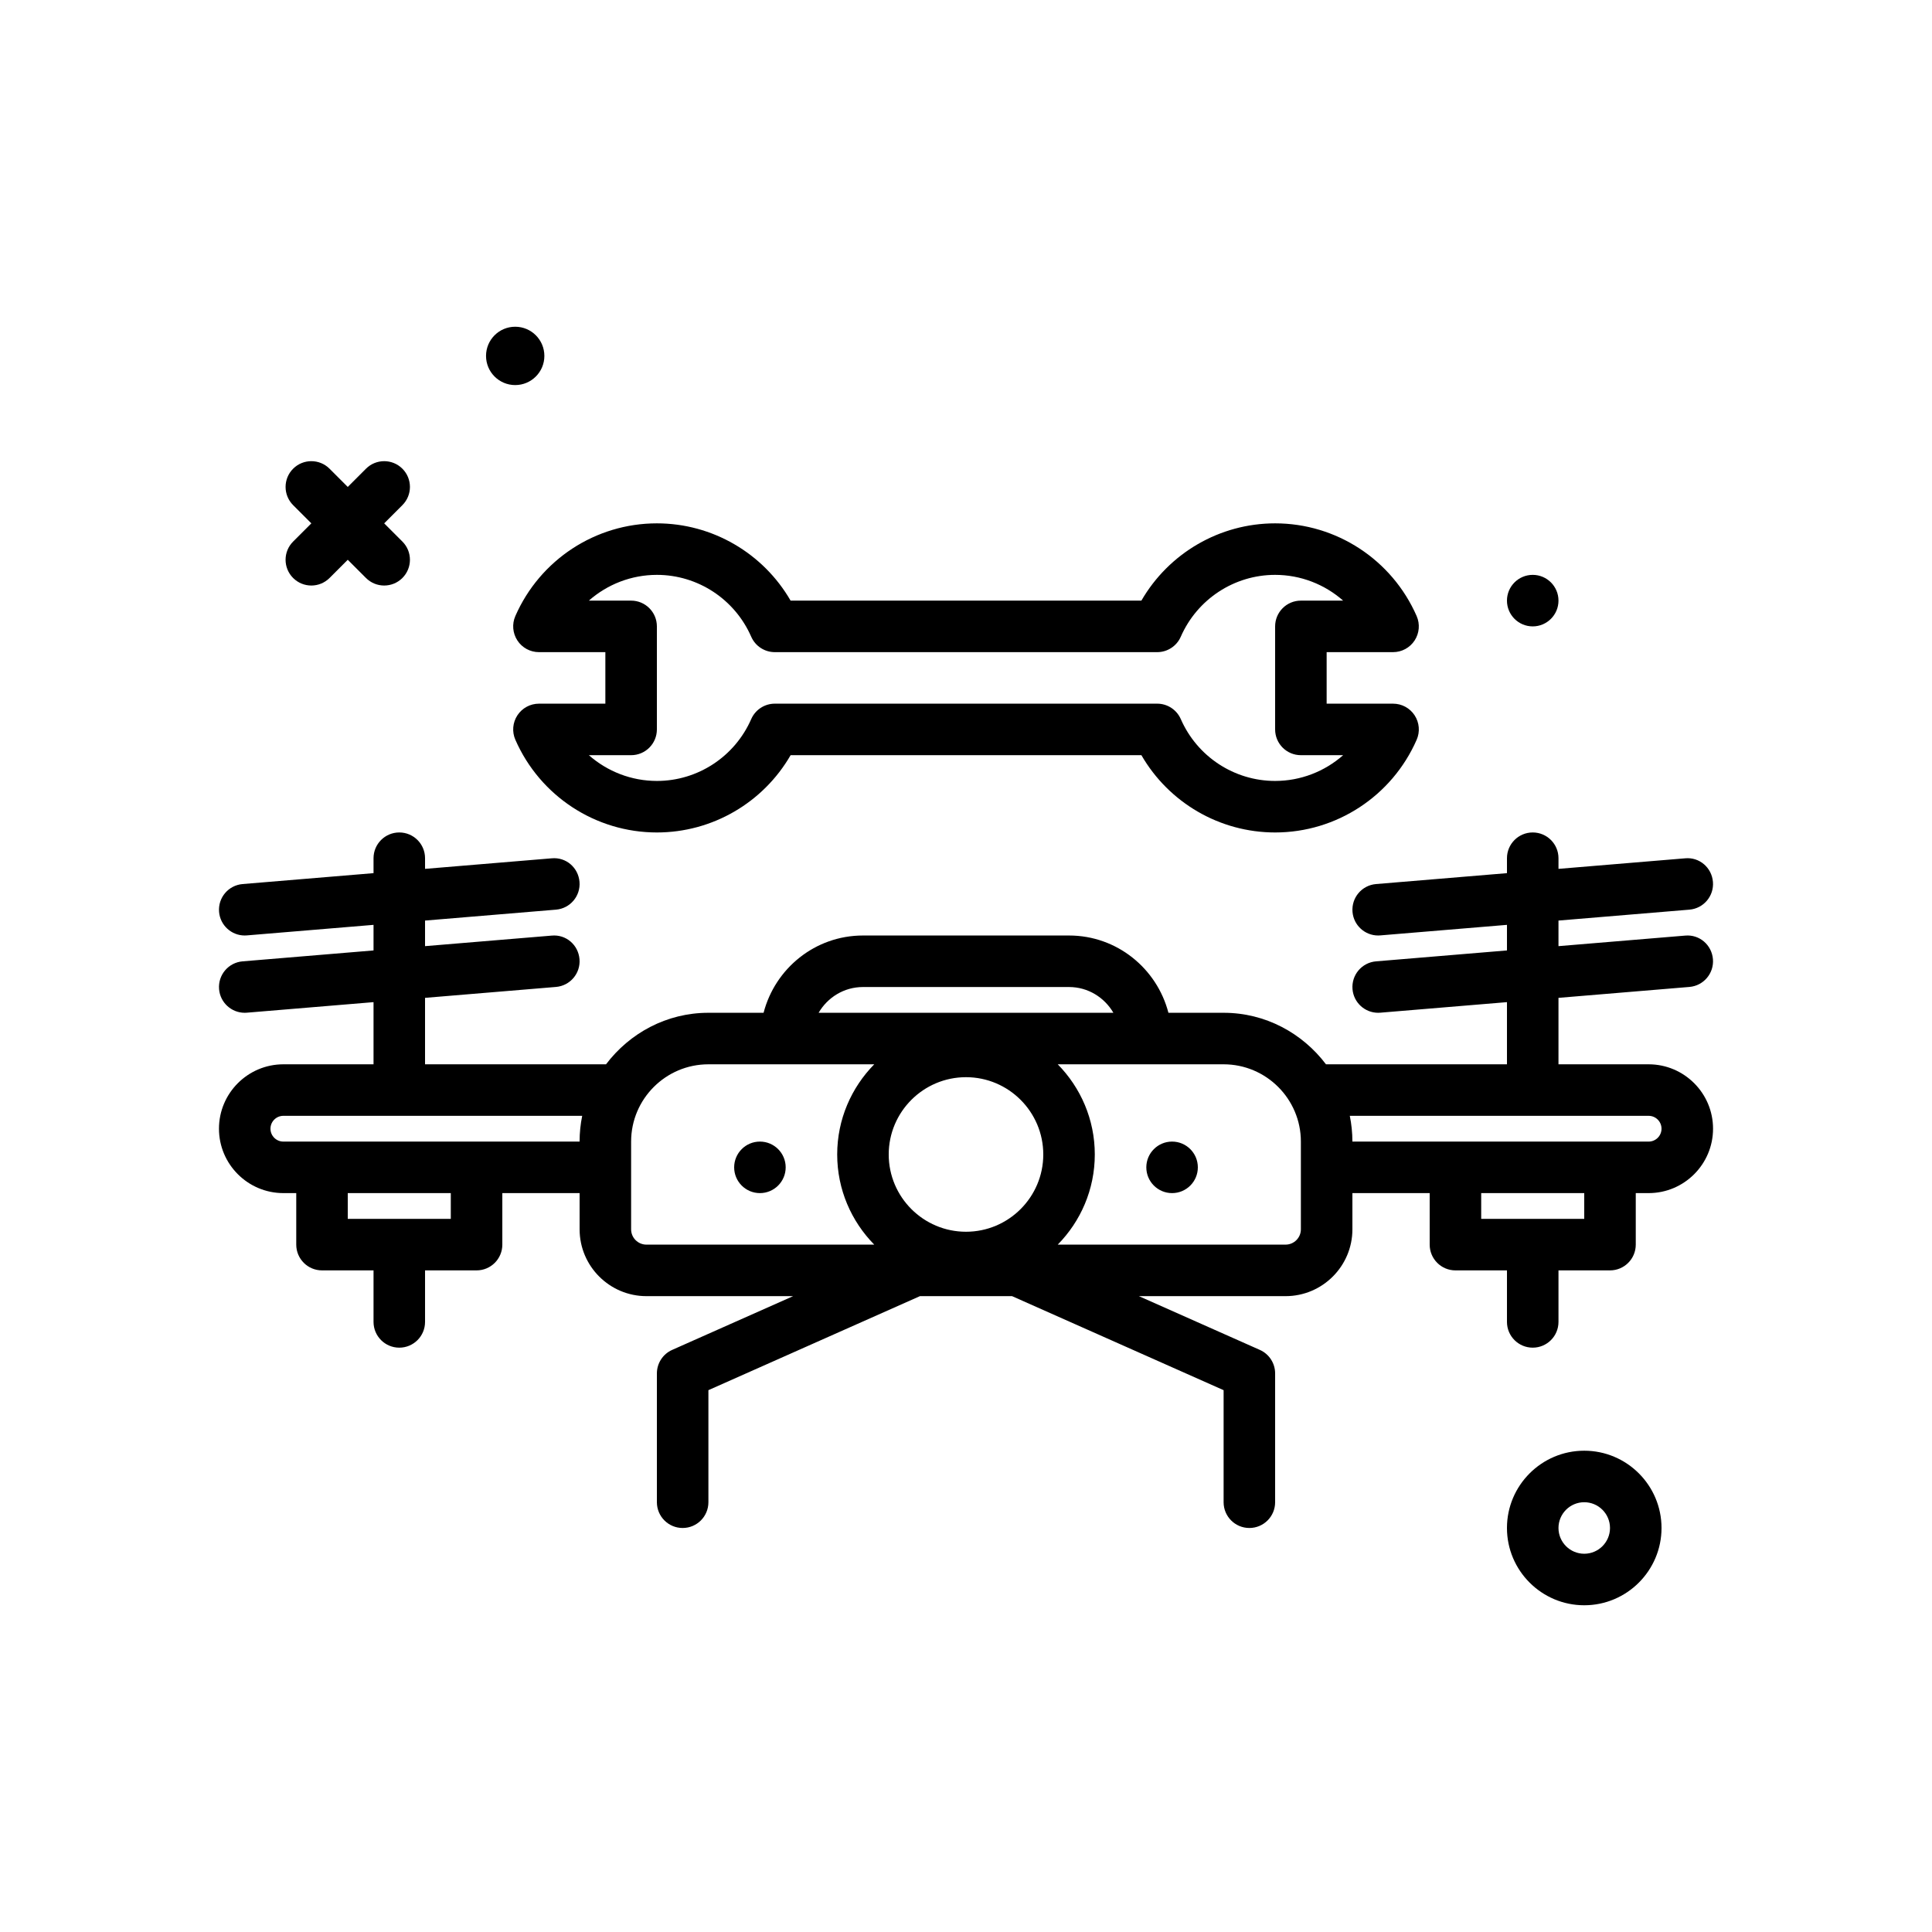 <svg id="d-repair" enable-background="new 0 0 300 300" height="512" viewBox="0 0 300 300" width="512" xmlns="http://www.w3.org/2000/svg"><g><circle cx="238" cy="93.265" r="4"/><path d="m246 225.265c-6.617 0-12 5.383-12 12s5.383 12 12 12 12-5.383 12-12-5.383-12-12-12zm0 16c-2.207 0-4-1.795-4-4s1.793-4 4-4 4 1.795 4 4-1.793 4-4 4z"/><path d="m80 59.794c2.501 0 4.529-2.028 4.529-4.529 0-2.502-2.028-4.53-4.529-4.53s-4.529 2.028-4.529 4.53c0 2.501 2.028 4.529 4.529 4.529z"/><path d="m45.516 89.749c.781.781 1.805 1.172 2.828 1.172s2.047-.391 2.828-1.172l2.828-2.828 2.828 2.828c.781.781 1.805 1.172 2.828 1.172s2.047-.391 2.828-1.172c1.562-1.562 1.562-4.094 0-5.656l-2.828-2.828 2.828-2.828c1.562-1.562 1.562-4.094 0-5.656s-4.094-1.562-5.656 0l-2.828 2.828-2.828-2.828c-1.562-1.562-4.094-1.562-5.656 0s-1.562 4.094 0 5.656l2.828 2.828-2.828 2.828c-1.563 1.562-1.563 4.094 0 5.656z"/><path d="m80.34 99.454c.738 1.129 1.996 1.811 3.348 1.811h10.312v8h-10.312c-1.352 0-2.609.682-3.348 1.811-.738 1.131-.859 2.557-.316 3.793 3.828 8.746 12.453 14.396 21.977 14.396 8.621 0 16.508-4.633 20.766-12h54.469c4.258 7.367 12.145 12 20.766 12 9.523 0 18.148-5.65 21.977-14.396.543-1.236.422-2.662-.316-3.793-.738-1.129-1.996-1.811-3.348-1.811h-10.315v-8h10.312c1.352 0 2.609-.682 3.348-1.811.738-1.131.859-2.557.316-3.793-3.828-8.746-12.453-14.396-21.977-14.396-8.621 0-16.508 4.633-20.766 12h-54.469c-4.258-7.367-12.145-12-20.766-12-9.523 0-18.148 5.65-21.977 14.396-.541 1.237-.419 2.662.319 3.793zm21.66-10.189c6.344 0 12.094 3.77 14.648 9.604.637 1.455 2.074 2.396 3.664 2.396h59.375c1.59 0 3.027-.941 3.664-2.396 2.555-5.834 8.305-9.604 14.648-9.604 3.965 0 7.695 1.473 10.562 4h-6.561c-2.211 0-4 1.791-4 4v16c0 2.209 1.789 4 4 4h6.562c-2.867 2.527-6.598 4-10.562 4-6.344 0-12.094-3.77-14.648-9.604-.637-1.455-2.074-2.396-3.664-2.396h-59.375c-1.59 0-3.027.941-3.664 2.396-2.555 5.834-8.305 9.604-14.648 9.604-3.965 0-7.695-1.473-10.562-4h6.561c2.211 0 4-1.791 4-4v-16c0-2.209-1.789-4-4-4h-6.562c2.867-2.528 6.597-4 10.562-4z"/><path d="m256 165.265h-14v-10.319l20.332-1.694c2.203-.184 3.836-2.117 3.652-4.318-.184-2.199-2.082-3.863-4.316-3.654l-19.668 1.637v-3.972l20.332-1.694c2.203-.184 3.836-2.117 3.652-4.318-.184-2.199-2.082-3.865-4.316-3.654l-19.668 1.638v-1.653c0-2.209-1.789-4-4-4s-4 1.791-4 4v2.319l-20.332 1.694c-2.203.184-3.836 2.117-3.652 4.318.172 2.088 1.922 3.668 3.98 3.668.109 0 .223-.004.336-.014l19.668-1.637v3.972l-20.332 1.694c-2.203.184-3.836 2.117-3.652 4.318.172 2.088 1.922 3.668 3.98 3.668.109 0 .223-.004.336-.014l19.668-1.638v9.653h-28.103c-3.654-4.828-9.39-8-15.897-8h-8.568c-1.788-6.881-7.997-12-15.432-12h-32c-7.435 0-13.644 5.119-15.432 12h-8.568c-6.508 0-12.243 3.172-15.897 8h-28.103v-10.319l20.332-1.694c2.203-.184 3.836-2.117 3.652-4.318-.184-2.199-2.074-3.863-4.316-3.654l-19.668 1.637v-3.972l20.332-1.694c2.203-.184 3.836-2.117 3.652-4.318-.184-2.199-2.074-3.865-4.316-3.654l-19.668 1.638v-1.653c0-2.209-1.789-4-4-4s-4 1.791-4 4v2.319l-20.332 1.694c-2.203.184-3.836 2.117-3.652 4.318.172 2.088 1.922 3.668 3.98 3.668.109 0 .223-.004.336-.014l19.668-1.637v3.972l-20.332 1.694c-2.203.184-3.836 2.117-3.652 4.318.172 2.088 1.922 3.668 3.98 3.668.109 0 .223-.004.336-.014l19.668-1.638v9.653h-14c-5.516 0-10 4.486-10 10s4.484 10 10 10h2v8c0 2.209 1.789 4 4 4h8v8c0 2.209 1.789 4 4 4s4-1.791 4-4v-8h8c2.211 0 4-1.791 4-4v-8h12v5.623c0 5.723 4.656 10.377 10.379 10.377h22.774l-18.778 8.346c-1.445.641-2.375 2.074-2.375 3.654v20c0 2.209 1.789 4 4 4s4-1.791 4-4v-17.4l32.847-14.6h14.306l32.847 14.6v17.4c0 2.209 1.789 4 4 4s4-1.791 4-4v-20c0-1.58-.93-3.014-2.375-3.654l-18.778-8.346h22.774c5.723 0 10.379-4.654 10.379-10.377v-5.623h12v8c0 2.209 1.789 4 4 4h8v8c0 2.209 1.789 4 4 4s4-1.791 4-4v-8h8c2.211 0 4-1.791 4-4v-8h2c5.516 0 10-4.486 10-10s-4.484-10-10-10zm-122-12h32c2.947 0 5.499 1.62 6.887 4h-45.774c1.388-2.38 3.94-4 6.887-4zm16 38c-6.617 0-12-5.383-12-12s5.383-12 12-12 12 5.383 12 12-5.383 12-12 12zm-80-2h-16v-4h16zm-26-12c-1.102 0-2-.896-2-2s.898-2 2-2h46.404c-.264 1.293-.404 2.63-.404 4zm54 13.623v-13.623c0-6.617 5.383-12 12-12h25.753c-3.549 3.611-5.753 8.549-5.753 14s2.204 10.389 5.753 14h-35.374c-1.313 0-2.379-1.067-2.379-2.377zm104 0c0 1.311-1.066 2.377-2.379 2.377h-35.374c3.549-3.611 5.753-8.549 5.753-14s-2.204-10.389-5.753-14h25.753c6.617 0 12 5.383 12 12zm44-1.623h-16v-4h16zm10-12h-46c0-1.37-.141-2.707-.404-4h46.404c1.102 0 2 .896 2 2s-.898 2-2 2z"/><circle cx="182" cy="181.265" r="4"/><circle cx="118" cy="181.265" r="4"/></g></svg>